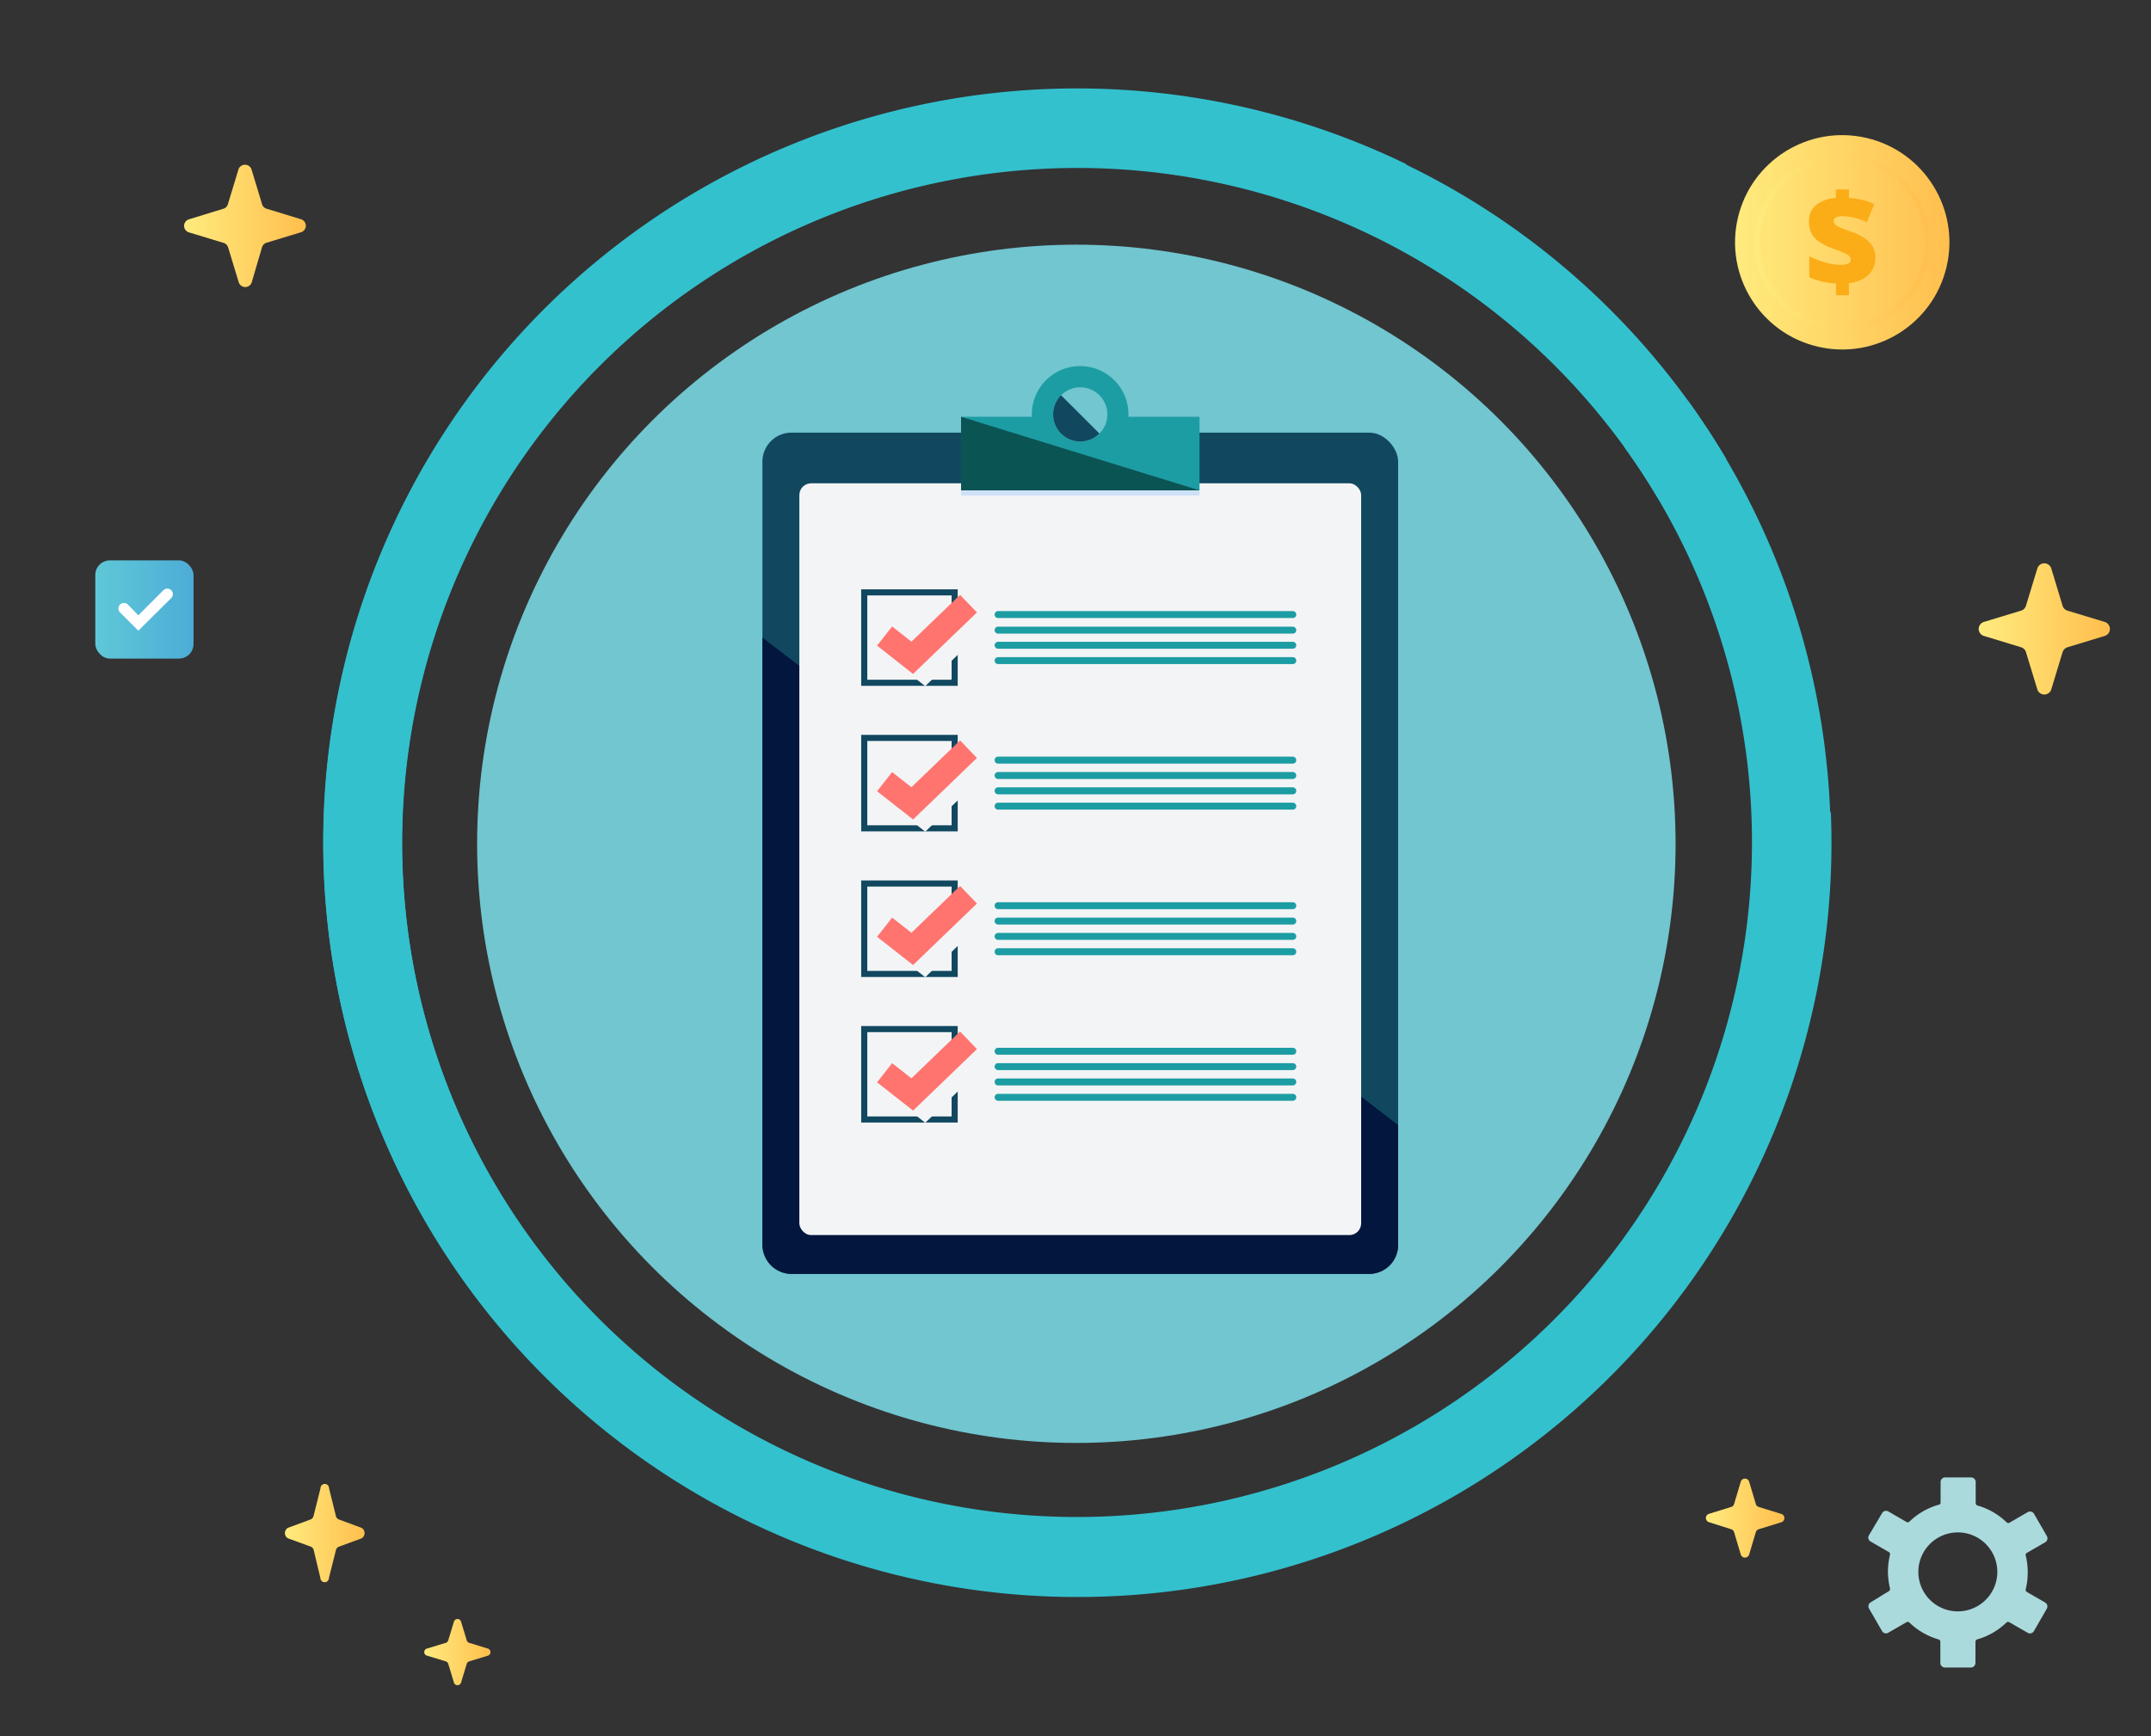<svg xmlns="http://www.w3.org/2000/svg" xmlns:xlink="http://www.w3.org/1999/xlink" viewBox="0 0 353 285"><rect x="0" y="0" width="353" height="285" fill="#333333" stroke="none"/><defs><style>.cls-1{isolation:isolate;}.cls-10,.cls-11,.cls-12,.cls-2{fill:none;}.cls-2{stroke:#33c1ce;stroke-width:12.93px;}.cls-3{fill:#71c6d0;}.cls-4{fill:#114860;}.cls-5{fill:#03163d;}.cls-6{fill:#f3f4f6;}.cls-7{fill:#1c9da3;}.cls-8{fill:#0b5454;}.cls-9{fill:#cde1f9;}.cls-16,.cls-9{mix-blend-mode:multiply;}.cls-10{stroke:#114860;}.cls-10,.cls-11,.cls-12{stroke-miterlimit:10;}.cls-11{stroke:#f3f4f6;}.cls-11,.cls-12{stroke-width:4px;}.cls-12{stroke:#ff746f;}.cls-13{fill:url(#linear-gradient);}.cls-14{fill:#fff;}.cls-15{fill:url(#linear-gradient-2);}.cls-17{fill:url(#linear-gradient-3);}.cls-18{fill:#fbad18;}.cls-19{fill:url(#linear-gradient-4);}.cls-20{fill:url(#linear-gradient-5);}.cls-21{fill:url(#linear-gradient-6);}.cls-22{fill:url(#linear-gradient-7);}.cls-23{fill:#abdadd;fill-rule:evenodd;}.cls-24{fill:url(#linear-gradient-8);}</style><linearGradient id="linear-gradient" x1="15.64" y1="100.04" x2="31.75" y2="100.04" gradientUnits="userSpaceOnUse"><stop offset="0" stop-color="#5fc8d7"/><stop offset="1" stop-color="#4dacd7"/></linearGradient><linearGradient id="linear-gradient-2" x1="284.75" y1="39.78" x2="319.93" y2="39.78" gradientTransform="translate(272.07 -263.66) rotate(76.81)" gradientUnits="userSpaceOnUse"><stop offset="0" stop-color="#ffeb7e"/><stop offset="0.97" stop-color="#ffc04f"/></linearGradient><linearGradient id="linear-gradient-3" x1="287.91" y1="39.78" x2="316.77" y2="39.78" gradientTransform="matrix(1, 0, 0, 1, 0, 0)" xlink:href="#linear-gradient-2"/><linearGradient id="linear-gradient-4" x1="324.72" y1="103.23" x2="346.25" y2="103.23" gradientTransform="matrix(1, 0, 0, 1, 0, 0)" xlink:href="#linear-gradient-2"/><linearGradient id="linear-gradient-5" x1="69.6" y1="271.17" x2="80.48" y2="271.17" gradientTransform="matrix(1, 0, 0, 1, 0, 0)" xlink:href="#linear-gradient-2"/><linearGradient id="linear-gradient-6" x1="30.17" y1="37.04" x2="50.24" y2="37.04" gradientTransform="matrix(1, 0, 0, 1, 0, 0)" xlink:href="#linear-gradient-2"/><linearGradient id="linear-gradient-7" x1="46.7" y1="251.63" x2="59.86" y2="251.63" gradientTransform="matrix(1, 0, 0, 1, 0, 0)" xlink:href="#linear-gradient-2"/><linearGradient id="linear-gradient-8" x1="279.96" y1="249.16" x2="292.77" y2="249.16" gradientTransform="matrix(1, 0, 0, 1, 0, 0)" xlink:href="#linear-gradient-2"/></defs><title>Artboard 1</title><g class="cls-1"><g id="Layer_1" data-name="Layer 1"><g id="DESIGNED_BY_FREEPIK" data-name="DESIGNED BY FREEPIK"><path class="cls-2" d="M271.83,69.64A117.24,117.24,0,1,1,228,32.78"/><path class="cls-2" d="M294,133.58a117.28,117.28,0,1,1-16.26-54.94"/><circle id="Background_2" data-name="Background 2" class="cls-3" cx="176.64" cy="138.5" r="98.34"/></g><rect class="cls-4" x="125.12" y="71.01" width="104.33" height="138.08" rx="4.76"/><path class="cls-5" d="M125.12,104.65v99.68a4.77,4.77,0,0,0,4.76,4.77h94.81a4.77,4.77,0,0,0,4.76-4.77V184.66Z"/><rect class="cls-6" x="131.18" y="79.33" width="92.2" height="123.39" rx="1.93"/><path class="cls-7" d="M185.19,68.41c0-.13,0-.26,0-.39a7.93,7.93,0,0,0-15.86,0c0,.13,0,.26,0,.39H157.72V80.49h39.13V68.41Z"/><polygon class="cls-8" points="157.72 68.41 157.72 80.49 196.85 80.49 157.72 68.41"/><circle class="cls-3" cx="177.28" cy="68.02" r="4.45" transform="translate(-12.52 73.45) rotate(-22.63)"/><path class="cls-4" d="M174.13,64.87a4.45,4.45,0,0,0,6.3,6.29Z"/><rect class="cls-9" x="157.72" y="80.49" width="39.13" height="0.83"/><rect class="cls-10" x="141.83" y="97.23" width="14.84" height="14.84"/><polyline class="cls-11" points="147.17 106.4 151.71 109.97 160.94 101.08"/><polyline class="cls-12" points="145.17 104.4 149.71 107.97 158.94 99.08"/><path class="cls-7" d="M212.16,101.44H163.8a.56.56,0,0,1-.57-.57h0a.57.57,0,0,1,.57-.57h48.36a.58.58,0,0,1,.57.57h0A.57.57,0,0,1,212.16,101.44Z"/><path class="cls-7" d="M212.16,104H163.8a.56.56,0,0,1-.57-.57h0a.57.57,0,0,1,.57-.57h48.36a.58.58,0,0,1,.57.57h0A.57.57,0,0,1,212.16,104Z"/><path class="cls-7" d="M212.16,106.48H163.8a.56.56,0,0,1-.57-.57h0a.57.57,0,0,1,.57-.57h48.36a.58.58,0,0,1,.57.57h0A.57.57,0,0,1,212.16,106.48Z"/><path class="cls-7" d="M212.16,109H163.8a.56.56,0,0,1-.57-.57h0a.57.57,0,0,1,.57-.57h48.36a.58.58,0,0,1,.57.57h0A.57.57,0,0,1,212.16,109Z"/><rect class="cls-10" x="141.83" y="121.12" width="14.84" height="14.84"/><polyline class="cls-11" points="147.17 130.3 151.71 133.86 160.94 124.97"/><polyline class="cls-12" points="145.17 128.3 149.71 131.86 158.94 122.97"/><path class="cls-7" d="M212.16,125.34H163.8a.57.57,0,0,1-.57-.57h0a.57.57,0,0,1,.57-.58h48.36a.58.58,0,0,1,.57.58h0A.58.58,0,0,1,212.16,125.34Z"/><path class="cls-7" d="M212.16,127.86H163.8a.57.57,0,0,1-.57-.58h0a.57.57,0,0,1,.57-.57h48.36a.58.58,0,0,1,.57.57h0A.58.58,0,0,1,212.16,127.86Z"/><path class="cls-7" d="M212.16,130.38H163.8a.57.57,0,0,1-.57-.58h0a.57.57,0,0,1,.57-.57h48.36a.58.58,0,0,1,.57.57h0A.58.58,0,0,1,212.16,130.38Z"/><path class="cls-7" d="M212.16,132.89H163.8a.56.56,0,0,1-.57-.57h0a.57.57,0,0,1,.57-.57h48.36a.58.58,0,0,1,.57.57h0A.57.57,0,0,1,212.16,132.89Z"/><rect class="cls-10" x="141.83" y="145.02" width="14.84" height="14.84"/><polyline class="cls-11" points="147.17 154.19 151.71 157.75 160.94 148.86"/><polyline class="cls-12" points="145.17 152.19 149.71 155.75 158.94 146.86"/><path class="cls-7" d="M212.16,149.23H163.8a.57.57,0,0,1-.57-.57h0a.56.56,0,0,1,.57-.57h48.36a.57.57,0,0,1,.57.57h0A.58.58,0,0,1,212.16,149.23Z"/><path class="cls-7" d="M212.16,151.75H163.8a.57.57,0,0,1-.57-.57h0a.56.56,0,0,1,.57-.57h48.36a.57.57,0,0,1,.57.57h0A.58.58,0,0,1,212.16,151.75Z"/><path class="cls-7" d="M212.16,154.27H163.8a.57.57,0,0,1-.57-.57h0a.56.56,0,0,1,.57-.57h48.36a.57.57,0,0,1,.57.57h0A.58.58,0,0,1,212.16,154.27Z"/><path class="cls-7" d="M212.16,156.79H163.8a.57.57,0,0,1-.57-.57h0a.57.57,0,0,1,.57-.58h48.36a.58.58,0,0,1,.57.58h0A.58.58,0,0,1,212.16,156.79Z"/><rect class="cls-10" x="141.83" y="168.91" width="14.84" height="14.84"/><polyline class="cls-11" points="147.17 178.08 151.71 181.64 160.94 172.75"/><polyline class="cls-12" points="145.17 176.08 149.71 179.64 158.94 170.75"/><path class="cls-7" d="M212.16,173.12H163.8a.56.56,0,0,1-.57-.57h0a.56.56,0,0,1,.57-.57h48.36a.57.57,0,0,1,.57.57h0A.57.57,0,0,1,212.16,173.12Z"/><path class="cls-7" d="M212.16,175.64H163.8a.57.57,0,0,1-.57-.57h0a.56.56,0,0,1,.57-.57h48.36a.57.57,0,0,1,.57.57h0A.58.58,0,0,1,212.16,175.64Z"/><path class="cls-7" d="M212.16,178.16H163.8a.57.57,0,0,1-.57-.57h0a.56.56,0,0,1,.57-.57h48.36a.57.57,0,0,1,.57.57h0A.58.58,0,0,1,212.16,178.16Z"/><path class="cls-7" d="M212.16,180.68H163.8a.57.57,0,0,1-.57-.57h0a.56.56,0,0,1,.57-.57h48.36a.57.57,0,0,1,.57.57h0A.58.58,0,0,1,212.16,180.68Z"/><rect class="cls-13" x="15.64" y="91.98" width="16.12" height="16.12" rx="2.4"/><path class="cls-14" d="M22.7,103.52l-3-3a.91.91,0,0,1,0-1.29.92.92,0,0,1,1.29,0L22.7,101l4.11-4.12a.92.92,0,0,1,1.29,0,.91.91,0,0,1,0,1.29Z"/><circle class="cls-15" cx="302.34" cy="39.78" r="17.59" transform="translate(194.61 325.06) rotate(-76.81)"/><g class="cls-16"><path class="cls-17" d="M302.34,54.21a14.43,14.43,0,1,1,14.43-14.43A14.44,14.44,0,0,1,302.34,54.21Zm0-28a13.55,13.55,0,1,0,13.54,13.55A13.57,13.57,0,0,0,302.34,26.23Z"/></g><path class="cls-18" d="M301.3,46.52a12.5,12.5,0,0,1-4.38-1V42.06a14.46,14.46,0,0,0,2.61,1,9.25,9.25,0,0,0,2.49.41,3,3,0,0,0,1.29-.21.74.74,0,0,0,.41-.71.73.73,0,0,0-.3-.59,5.21,5.21,0,0,0-1-.54c-.46-.2-1.08-.44-1.87-.72a8.42,8.42,0,0,1-2.13-1.1,3.71,3.71,0,0,1-1.17-1.36,4.15,4.15,0,0,1-.37-1.87,3.36,3.36,0,0,1,1.1-2.68,5.83,5.83,0,0,1,3.3-1.2V31.09h2.15v1.4a12.25,12.25,0,0,1,4.16,1l-1.23,3a9.72,9.72,0,0,0-3.92-1,2.38,2.38,0,0,0-1.17.21.64.64,0,0,0-.33.59.75.75,0,0,0,.24.57,3.31,3.31,0,0,0,.85.5c.4.18,1,.4,1.67.64a7.93,7.93,0,0,1,3.11,1.75,3.48,3.48,0,0,1,.95,2.53,3.8,3.8,0,0,1-1.11,2.83,5.32,5.32,0,0,1-3.22,1.35v2H301.3Z"/><path class="cls-19" d="M345.4,102.08l-6.11-1.85a1.23,1.23,0,0,1-.8-.8l-1.85-6.11a1.2,1.2,0,0,0-2.3,0l-1.86,6.11a1.19,1.19,0,0,1-.8.8l-6.1,1.85a1.2,1.2,0,0,0,0,2.3l6.1,1.86a1.19,1.19,0,0,1,.8.8l1.86,6.1a1.2,1.2,0,0,0,2.3,0l1.85-6.1a1.23,1.23,0,0,1,.8-.8l6.11-1.86A1.2,1.2,0,0,0,345.4,102.08Z"/><path class="cls-20" d="M80.05,270.59,77,269.65a.61.61,0,0,1-.4-.4l-.94-3.09a.61.61,0,0,0-1.16,0l-.94,3.09a.61.61,0,0,1-.41.4l-3.08.94a.6.6,0,0,0,0,1.16l3.08.94a.61.61,0,0,1,.41.4l.94,3.09a.61.61,0,0,0,1.16,0l.94-3.09a.61.61,0,0,1,.4-.4l3.09-.94A.61.61,0,0,0,80.05,270.59Z"/><path class="cls-21" d="M49.45,36l-5.7-1.74a1.1,1.1,0,0,1-.74-.74l-1.73-5.7a1.13,1.13,0,0,0-2.15,0l-1.73,5.7a1.1,1.1,0,0,1-.74.74L31,36a1.12,1.12,0,0,0,0,2.14l5.7,1.73a1.13,1.13,0,0,1,.74.75l1.73,5.69a1.12,1.12,0,0,0,2.15,0L43,40.59a1.13,1.13,0,0,1,.74-.75l5.7-1.73A1.12,1.12,0,0,0,49.45,36Z"/><path class="cls-22" d="M59.34,250.78l-3.73-1.38a.82.82,0,0,1-.49-.59L54,244.27a.7.7,0,0,0-1.4,0l-1.14,4.54a.82.82,0,0,1-.49.59l-3.73,1.38a1,1,0,0,0,0,1.71L51,253.86a.82.82,0,0,1,.49.6L52.58,259a.7.7,0,0,0,1.4,0l1.14-4.53a.82.82,0,0,1,.49-.6l3.73-1.37A1,1,0,0,0,59.34,250.78Z"/><path class="cls-23" d="M313.35,266.26Zm3.37-12.84a6.48,6.48,0,1,1-1.9,4.59,6.49,6.49,0,0,1,1.9-4.59Zm1.4-6.43a11.69,11.69,0,0,0-2.54,1.08,11.85,11.85,0,0,0-2.23,1.68.39.39,0,0,1-.48.06l-3-1.74h0a.75.75,0,0,0-.55-.06.74.74,0,0,0-.45.35v0L306.71,252a.72.72,0,0,0-.08.57.74.74,0,0,0,.35.45h0l3,1.73a.4.4,0,0,1,.19.44h0a10,10,0,0,0-.25,1.37,10.74,10.74,0,0,0-.09,1.4,12.21,12.21,0,0,0,.34,2.77.41.41,0,0,1-.21.45L307,263h0a.76.76,0,0,0-.35.46.73.73,0,0,0,.08.57l2.13,3.69h0a.74.74,0,0,0,.45.35.72.72,0,0,0,.57-.08h0l3-1.73a.39.39,0,0,1,.47.06,11.49,11.49,0,0,0,4.79,2.77.41.41,0,0,1,.29.38v3.48a.75.75,0,0,0,.74.75h4.27a.77.77,0,0,0,.53-.22.79.79,0,0,0,.22-.53v-3.48a.41.41,0,0,1,.3-.39,11.3,11.3,0,0,0,2.55-1.08,11.44,11.44,0,0,0,2.23-1.68.41.41,0,0,1,.49-.05l3,1.73a.7.7,0,0,0,.56.08.76.76,0,0,0,.46-.35v0l2.12-3.68h0a.74.74,0,0,0,.07-.56.78.78,0,0,0-.34-.46l-3-1.73a.41.41,0,0,1-.19-.44h0a12.44,12.44,0,0,0,.25-1.38,12.66,12.66,0,0,0,.08-1.39,12.85,12.85,0,0,0-.08-1.4,11.85,11.85,0,0,0-.25-1.37.38.38,0,0,1,.21-.45l3-1.73a.76.76,0,0,0,.27-1v0l-2.12-3.67h0a.76.76,0,0,0-.46-.35.74.74,0,0,0-.56.07h0l-3,1.74a.39.39,0,0,1-.48-.06,11.22,11.22,0,0,0-4.78-2.76.4.4,0,0,1-.29-.39v-3.47a.76.76,0,0,0-.22-.53.73.73,0,0,0-.53-.22h-4.27a.75.75,0,0,0-.74.75v3.47A.4.4,0,0,1,318.12,247Z"/><path class="cls-24" d="M292.26,248.47l-3.63-1.12a.72.72,0,0,1-.48-.48l-1.1-3.68a.72.72,0,0,0-1.37,0l-1.1,3.68a.72.72,0,0,1-.48.48l-3.63,1.12a.72.72,0,0,0,0,1.38L284.1,251a.72.72,0,0,1,.48.48l1.1,3.68a.72.72,0,0,0,1.37,0l1.1-3.68a.72.72,0,0,1,.48-.48l3.63-1.12A.72.72,0,0,0,292.26,248.47Z"/></g></g></svg>